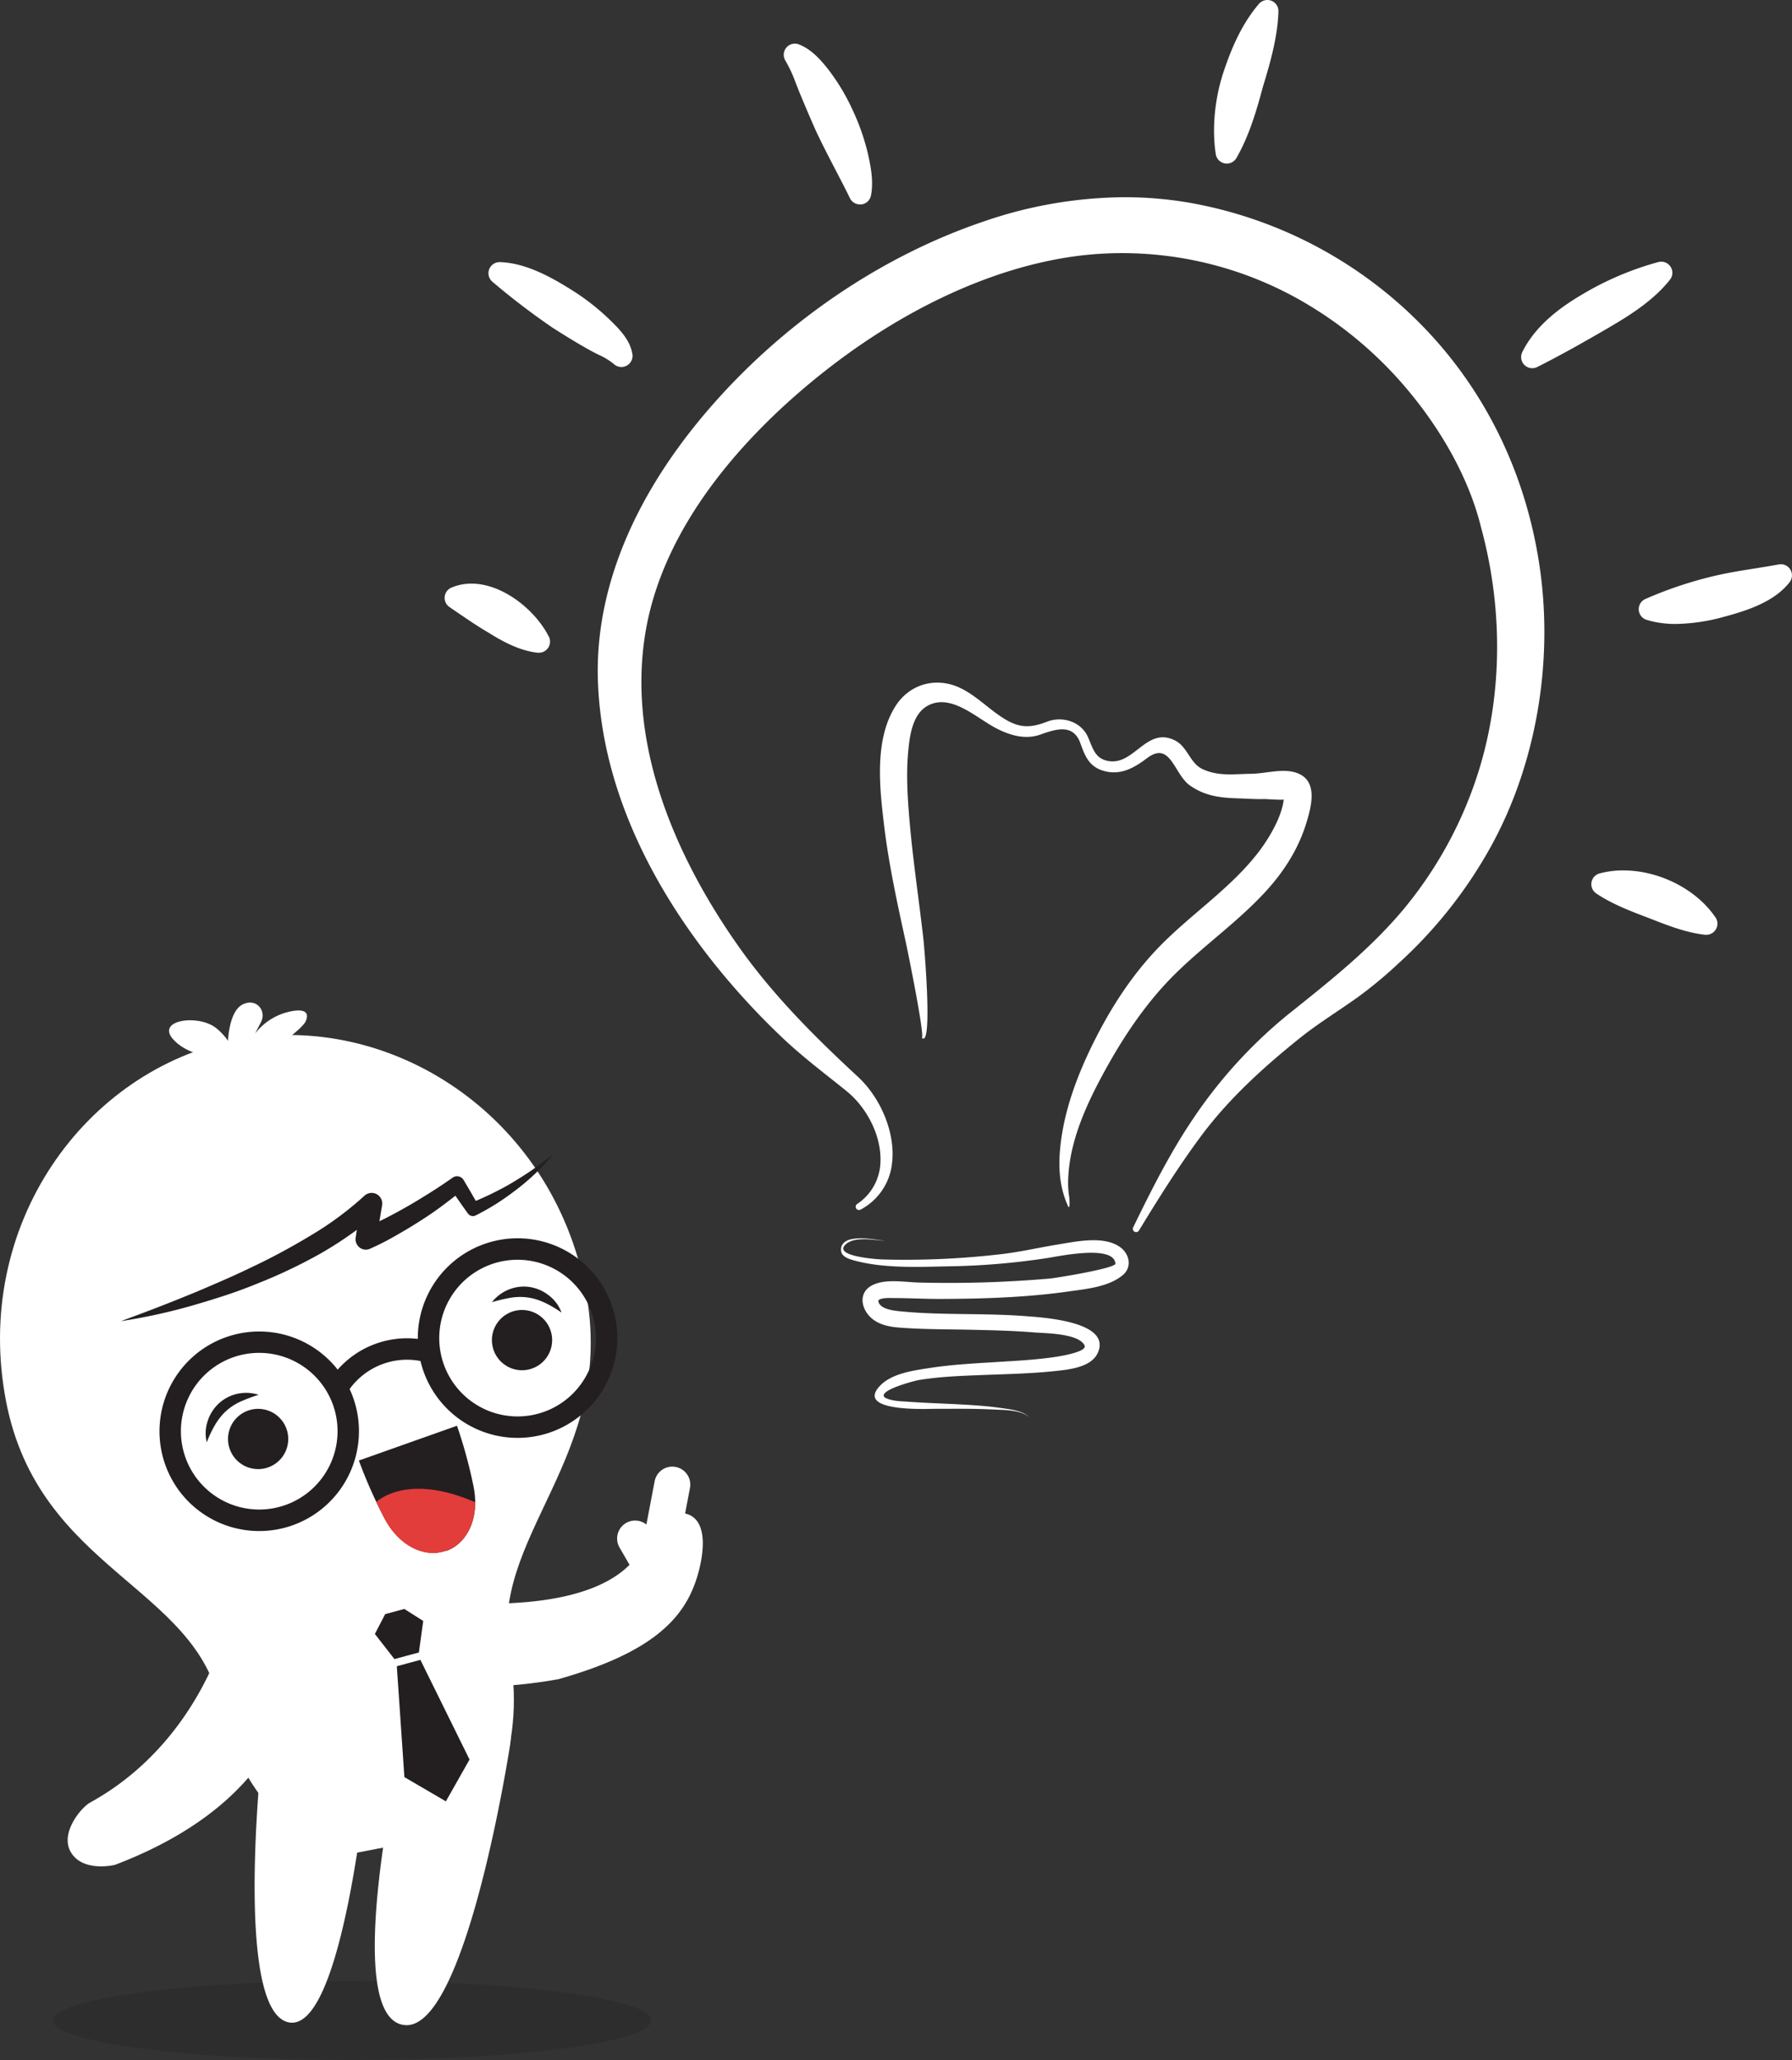 <svg xmlns="http://www.w3.org/2000/svg" viewBox="0 0 814.75 936.3"><rect x="0" y="0" width="814.75" height="936.3" fill="#333333" stroke="none"/><defs><style>.cls-1{isolation:isolate;}.cls-2,.cls-4{fill:#231f20;}.cls-2{opacity:0.3;mix-blend-mode:multiply;}.cls-3{fill:#fff;}.cls-5{fill:#e23d3a;}</style></defs><title>KRecurso 1k</title><g class="cls-1"><g id="Capa_2" data-name="Capa 2"><g id="bulb"><ellipse class="cls-2" cx="160.1" cy="918.31" rx="136.01" ry="17.99"/><path class="cls-3" d="M147.06,845l71.17-13.69S240,795.61,231.8,752.92C221.23,698,281,663,266.22,586.19c-15.32-79.69-89-126.75-158.33-113.56h0l-.12,0-.12,0h0C38.42,486.13-12.59,557.17,2.74,636.86c14.77,76.83,86.87,84.09,97.44,139.06C108.39,818.61,147.06,845,147.06,845Z"/><path class="cls-3" d="M131.35,919.22c-25.64-4.88-11.91-126.3-11.91-126.3a24.37,24.37,0,1,1,48.6,3.77S157,924.09,131.35,919.22Z"/><path class="cls-3" d="M184.16,920.45c-30.36-2.44-1-129.59-1-129.59a24.37,24.37,0,0,1,28.37-19.58c13.24,2.43,22.44,6.15,20.42,21.62C231.95,792.9,212.11,922.7,184.16,920.45Z"/><path class="cls-3" d="M102.09,481.07s-15.64-.06-23.37-8.7c-7.95-8.88,11.76-11.59,19.75-4.92a26.49,26.49,0,0,1,5.2,5.64s.39-13.4,6.63-16.53,11,2.84,8.36,8L116,469.75a27.3,27.3,0,0,1,12.86-9.17c6.66-2.11,12.59-2.13,10.15,3.56C137.33,468,122.65,478,122.65,478Z"/><path class="cls-3" d="M52.57,847.5c88-33.61,82.29-95,83.13-97.56a17.14,17.14,0,0,0-32.59-10.65c-.26.75-12.57,52.7-62.12,80-4.09,2.25-14,14-8.69,22.72S51.15,848,52.57,847.5Z"/><path class="cls-3" d="M312.49,688.19a9.75,9.75,0,0,0-1-.27l2.21-11.6a8.17,8.17,0,1,0-16.06-3.06l-3.75,19.67a8.18,8.18,0,0,0-12.22,10.45l4.55,7.86c-19,19.19-61.5,18.28-79.15,17.15a19.08,19.08,0,0,0-2.55,38.07,217.25,217.25,0,0,0,48.34-3.06c.38-.07.76-.1,1.13-.21,41.77-11.8,56.62-27,62.59-45.25C319.85,707.93,322.51,691.47,312.49,688.19Z"/><polygon class="cls-4" points="184.82 752.6 184.96 752.56 190.45 751.09 192.42 736.75 183.83 731.3 179.54 732.46 179.41 732.49 175.12 733.65 170.44 742.67 179.33 754.08 184.82 752.6"/><polygon class="cls-4" points="202.77 818.66 213.48 799.75 191.14 754.45 185.85 755.87 185.85 755.87 185.79 755.89 185.72 755.9 185.72 755.9 180.42 757.33 183.86 807.73 202.63 818.7 202.67 818.84 202.72 818.75 202.81 818.8 202.77 818.66"/><path class="cls-4" d="M242.74,531.21c-3,2.13-6.15,4.08-9.29,6s-6.39,3.61-9.67,5.22c-2.44,1.23-5,2.36-7.45,3.4-1.83-3.18-3.67-6.36-5.56-9.51l-.14-.21a3.46,3.46,0,0,0-4.84-.84l-.2.14q-4.87,3.44-9.91,6.6c-3.37,2.09-6.73,4.2-10.17,6.16s-6.91,3.86-10.43,5.65l-2.57,1.27,1.22-7.27a4.87,4.87,0,0,0-1.22-4.07,4.82,4.82,0,0,0-6.82-.26l-.06.05A147.5,147.5,0,0,1,141,561.7a297.7,297.7,0,0,1-27.54,14.73c-4.71,2.28-9.5,4.42-14.32,6.51s-9.65,4.19-14.55,6.14c-9.75,4-19.65,7.74-29.63,11.42a261.5,261.5,0,0,0,31.22-6.75q7.7-2.19,15.32-4.66t15.07-5.51a236.5,236.5,0,0,0,29.17-13.83A174.78,174.78,0,0,0,162.24,559l-.52,3.45,0,.13a4.67,4.67,0,0,0,6.51,5c4-1.77,7.56-3.6,11.17-5.65s7.13-4.13,10.6-6.33,6.9-4.46,10.2-6.91c2.31-1.69,4.59-3.45,6.84-5.22,1.82,2.62,3.64,5.24,5.51,7.83l.21.28a2.79,2.79,0,0,0,3.49.87,110.68,110.68,0,0,0,10-5.68c3.17-2.06,6.25-4.27,9.23-6.58a105.49,105.49,0,0,0,8.53-7.4,91.24,91.24,0,0,0,7.6-8.27C248.74,526.87,245.74,529.06,242.74,531.21Z"/><path class="cls-4" d="M133.25,693.2a45.35,45.35,0,1,1,27.29-58A45.4,45.4,0,0,1,133.25,693.2ZM105.79,617a35.61,35.61,0,1,0,45.57,21.42A35.65,35.65,0,0,0,105.79,617Z"/><path class="cls-4" d="M250.7,650.86A45.36,45.36,0,1,1,278,592.81,45.41,45.41,0,0,1,250.7,650.86Zm-27.46-76.17a35.61,35.61,0,1,0,45.58,21.42A35.65,35.65,0,0,0,223.23,574.69Z"/><path class="cls-4" d="M158.08,632.62l-8.17-5.33a42,42,0,0,1,47.4-17.19l-2.85,9.32a32.23,32.23,0,0,0-36.38,13.2Z"/><circle class="cls-4" cx="237.35" cy="609.09" r="13.7" transform="translate(-394.61 441.9) rotate(-53.89)"/><path class="cls-4" d="M255.3,596.57a17.27,17.27,0,0,0-5.52-7.59,18.7,18.7,0,0,0-8.91-4,18.06,18.06,0,0,0-9.71,1.21,18.46,18.46,0,0,0-7.48,5.66,77.41,77.41,0,0,1,8.53-2,25.69,25.69,0,0,1,7.93-.09C245.33,590.5,250.2,593.1,255.3,596.57Z"/><circle class="cls-4" cx="117.36" cy="654.03" r="13.7" transform="translate(-546.4 623.24) rotate(-77.17)"/><path class="cls-4" d="M94,655.53c2.29-5.73,4.87-10.6,8.74-14.13a25.67,25.67,0,0,1,6.63-4.36,76.82,76.82,0,0,1,8.22-3.07,18.4,18.4,0,0,0-9.36-.52,18,18,0,0,0-8.72,4.43,18.64,18.64,0,0,0-5.17,8.28A17.28,17.28,0,0,0,94,655.53Z"/><path class="cls-4" d="M163.17,663.84l22.1-7.84.4-.14,22.1-7.83a217.36,217.36,0,0,1,7.56,27.75c2.72,13.62-2.43,25.42-12.29,29.11h0l-.11,0-.09,0-.08,0-.12,0h0c-10,3.35-21.41-2.57-27.87-14.87A216.49,216.49,0,0,1,163.17,663.84Z"/><path class="cls-5" d="M174.78,690.15c-1.35-2.57-2.6-5.09-3.74-7.49,4-3.36,17.73-11.65,45,.14,0,10.51-4.89,19-13,22.08h0l-.11,0-.09,0-.08,0-.12,0h0C192.68,708.37,181.24,702.44,174.78,690.15Z"/><path class="cls-3" d="M700.19,258.8c-5.9-41.94-23.91-79.72-52.09-109.24A195.6,195.6,0,0,0,541,92.18a173.42,173.42,0,0,0-29.67-2.54,199.27,199.27,0,0,0-63.72,10.9c-47.49,16-92.34,46.76-126.31,86.52s-50.94,82.09-49.44,122.79c2.13,57.7,33.85,106.26,60.09,136.84a331.48,331.48,0,0,0,24.24,25.42c6.92,6.52,14.4,12.45,21.64,18.18,2.31,1.83,4.62,3.66,6.92,5.52,9.76,7.87,16,20.81,15.56,32.2a23.62,23.62,0,0,1-10.62,19.24,1.5,1.5,0,0,0,1.57,2.55,27.06,27.06,0,0,0,14.32-21.17c1.61-13.13-4.77-29.25-15.52-39.21-18.7-17.33-38.23-36.51-54.32-59.33-24.55-34.81-51.79-88-42.12-143.55,8.29-47.64,43.84-86.31,72.21-110.35,39.81-33.75,84.27-55,125.19-60a160.33,160.33,0,0,1,19.06-1.14,164.09,164.09,0,0,1,85.76,24.13A179.27,179.27,0,0,1,636.38,173c18.34,20.66,31.46,44.25,36.93,66.46,10.62,38.79,9.73,79.81-2.5,115.52a184.48,184.48,0,0,1-33.26,59c-14.9,17.59-32.2,31.37-50.52,46l-1.34,1.06a216.93,216.93,0,0,0-43.47,47.8c-10.45,15.54-18.74,32.06-27,49a1.5,1.5,0,0,0,2.63,1.44c8.52-14,17.83-28.92,28.22-42.91,13.75-18.52,31.14-33.46,44.75-44.41,5.42-4.36,11.39-8.38,17.16-12.27,2.89-1.94,5.87-4,8.75-6a200.54,200.54,0,0,0,19.4-16.08A207.22,207.22,0,0,0,678,384.49C698.16,347.78,706.25,302,700.19,258.8Z"/><path class="cls-3" d="M402.44,564c-5.09-.32-13.54-2.17-17.79,1.46-6.61,5.66,15,7,17.21,7a373.83,373.83,0,0,0,54-2.5c8.4-1,16.67-2.95,25-4.29s20.94-4.21,28.46,1.21c4.12,3,5.4,8.71,1.52,12.37-6.38,5.71-17.23,6.65-25.33,7.79-19.17,2.7-38.68,3.29-58,3.36-7.24,0-14.49-.41-21.72-.41-1-.06-6.17-.18-6.46,1.31.49,3.68,6.78,4.37,9.43,4.66,19,1.95,38.25.77,57.3,2.24,7.39.57,39.74,2.3,33,16.83-3.21,6.9-14.38,7.6-20.86,8.3-10.16,1-20.39,1.22-30.58,1.61-10,.39-20.07.7-29.94,2.33-1.86.31-19.58,4.91-15.2,8.06,3.23,1.61,7.44,1.57,11,1.82,7.31.53,14.64.74,22,1.13,6.56.35,13.15.74,19.65,1.69,4.19.61,9.82,1.13,13,4.28-4.07-3.58-11.71-3.34-16.8-3.61-8.9-.45-17.81-.3-26.72-.3-2.95,0-36.32,1.59-24.35-10.63,5.52-5.64,15.47-6.84,22.86-8,9.72-1.47,19.56-2,29.36-2.6,9.13-.58,18.3-1,27.36-2.37,1.43-.21,15.05-2.26,13.2-5.34-2.86-5.42-17.87-5.37-22.86-5.79-10-.82-20-1-29.94-1.24-9.21-.17-18.45-.15-27.65-.7-5.09-.31-10.42-.54-14.83-3.38-6-3.86-8.48-12.78-.73-16.34,6.13-2.82,14.69-1.11,21.21-1a532.61,532.61,0,0,0,59.26-1.84c2.6-.25,30.85-4.78,29.61-6.91-.89-8.56-25.76-3.18-30.81-2.41A329.46,329.46,0,0,1,432,575.56c-14,.25-29.35,1.07-43-2.48-2.15-.56-6.23-1.6-6.56-4.36-.5-3.15,1.87-4.94,4.69-5.49C392.16,562.25,397.42,563.36,402.44,564Z"/><path class="cls-3" d="M419.07,471.81c1.71,0-6.49-40.14-7.23-43.49-3.93-18-7.87-35.92-10-54.19-2-16.78-4.24-38.16,5.3-53.17,6.61-10.4,18.91-13.42,29.69-8.14,7.53,3.69,13.28,10.05,20.46,14.28,6.79,4,11.83,3.64,18.95.85,7-2.6,15.43.13,18.48,7.2,2.21,5.12,3.16,9.56,9,10.71,11.73,2.29,17.28-15.19,29.77-9.65,6.4,2.63,7.26,10.5,13.14,13.3,7.29,3.47,14.39,2.28,22.23,2.2,6.77-.07,15.29-2.94,21.72,0,8.56,3.85,5.59,14.88,3.54,21.76-3.63,12.21-10.36,22.74-19,32.08-12.86,13.91-28.58,24.77-41.9,38.19-12.31,12.4-22.31,27.32-30.7,42.57-8.27,15-16.24,32.09-16.85,49.51a40.82,40.82,0,0,0,.51,8.59c0-.16.51,6.22-.65,3.66-3.23-7.11-4.18-14.78-3.78-22.54,1-18.55,7.86-36.71,16.16-53.14,8.1-16,18-31,30.78-43.71,14.25-14.2,31.7-25.75,43.9-41.9,4.87-6.45,11.24-17.23,11.19-25.55-.06,1,1.32,1.24,1.77,1.77-1.2,1-9.13.15-10.89.19-3.85.1-7.67-.2-11.51-.31-7.81-.24-14.62-.9-21.33-5.33-8.09-4.65-9.16-21.4-20.4-12.89-6.45,4.9-13.07,8.35-21.24,5.16-5.33-2.16-7.05-6.71-8.91-11.81-3.21-9.33-11.29-6.59-18.22-4.14-7.09,2.51-14.3.26-20.67-3.15-8.72-4.67-20.11-15.6-30.52-10-6.91,3.71-8.23,13.44-8.89,20.43-1,10.26-.39,20.67.47,30.91,1.54,18.39,4.35,36.65,6.42,55,.42,3.73,3.95,45.78-.14,45Z"/><path class="cls-3" d="M214.36,265.27a23.22,23.22,0,0,0-9.11,1.81,5.06,5.06,0,0,0-.83,8.88c1.46,1,2.92,2,4.39,3,4.33,2.93,8.8,6,13.41,8.66,6,3.75,13.86,8.16,22.27,9.06a4.88,4.88,0,0,0,.54,0h0a5.06,5.06,0,0,0,4.26-7.78C243.17,277.19,228.56,265.27,214.36,265.27Z"/><path class="cls-3" d="M277.18,145.29l-.44-.43a106.54,106.54,0,0,0-15.08-11.95l-.1-.06c-10.75-6.88-22.34-13.31-34.24-13.71a5.06,5.06,0,0,0-3.42,8.94,328,328,0,0,0,27.16,20.75l.1.07c6.63,4.25,12.15,7.57,17.36,10.46,1.17.65,2.39,1.25,3.56,1.84a30.89,30.89,0,0,1,7,4.25,5.06,5.06,0,0,0,3.46,1.36h0a5.07,5.07,0,0,0,4.87-6.41C286.26,154.1,281,149,277.18,145.29Z"/><path class="cls-3" d="M387.56,49.81A94.64,94.64,0,0,0,376.92,32c-3.74-4.83-8-9.6-13.68-11.81a5.06,5.06,0,0,0-6.12,7.42,60.54,60.54,0,0,1,4.75,10.32c.48,1.24,1,2.47,1.46,3.68,2.27,5.52,4.73,11.28,7.34,17.22,2.84,6.15,6,12.19,9,18,2.26,4.33,4.6,8.81,6.76,13.25A5.06,5.06,0,0,0,391,92.92a5.13,5.13,0,0,0,.67,0A5.06,5.06,0,0,0,396,88.82c1.2-6.23,0-12.76-1.38-18.89A101.55,101.55,0,0,0,387.56,49.81Z"/><path class="cls-3" d="M578.06.34a5.06,5.06,0,0,0-5.68,1.43c-8.45,9.88-13,21.76-16.11,31-4,12.09-5.29,25.69-3.51,37.29a5.06,5.06,0,0,0,9.38,1.77c5.78-10,9.16-21.56,12.11-32.58,3.35-10.94,6.65-22.58,7-34A5.06,5.06,0,0,0,578.06.34Z"/><path class="cls-3" d="M759.3,127.09a5.06,5.06,0,0,0-5.24-8,138.39,138.39,0,0,0-34.88,14.85c-8.6,5.09-20.76,13.34-27.06,26.1a5.06,5.06,0,0,0,6.81,6.77c10.89-5.46,21.69-11.6,31.74-17.44C741,143.35,751.67,136.7,759.3,127.09Z"/><path class="cls-3" d="M814,258.88a5.07,5.07,0,0,0-5.25-2.34c-3.56.66-7.22,1.25-10.76,1.81-6.85,1.09-13.92,2.22-20.92,4a182.05,182.05,0,0,0-29,9.91,5.06,5.06,0,0,0,.53,9.45A44.25,44.25,0,0,0,762,283.6a86.31,86.31,0,0,0,22-3.3c10.9-2.89,22.95-7,29.66-15.69A5.06,5.06,0,0,0,814,258.88Z"/><path class="cls-3" d="M738,395.62A41,41,0,0,0,727.25,397a5.06,5.06,0,0,0-1.51,9.08c7.17,4.84,15.79,8.11,23.4,11l.89.34c7.67,3,16.37,6.48,25.21,7.46a5.11,5.11,0,0,0,.56,0h0a5.06,5.06,0,0,0,3.89-8.28C770.95,404,754.23,395.62,738,395.62Z"/></g></g></g></svg>